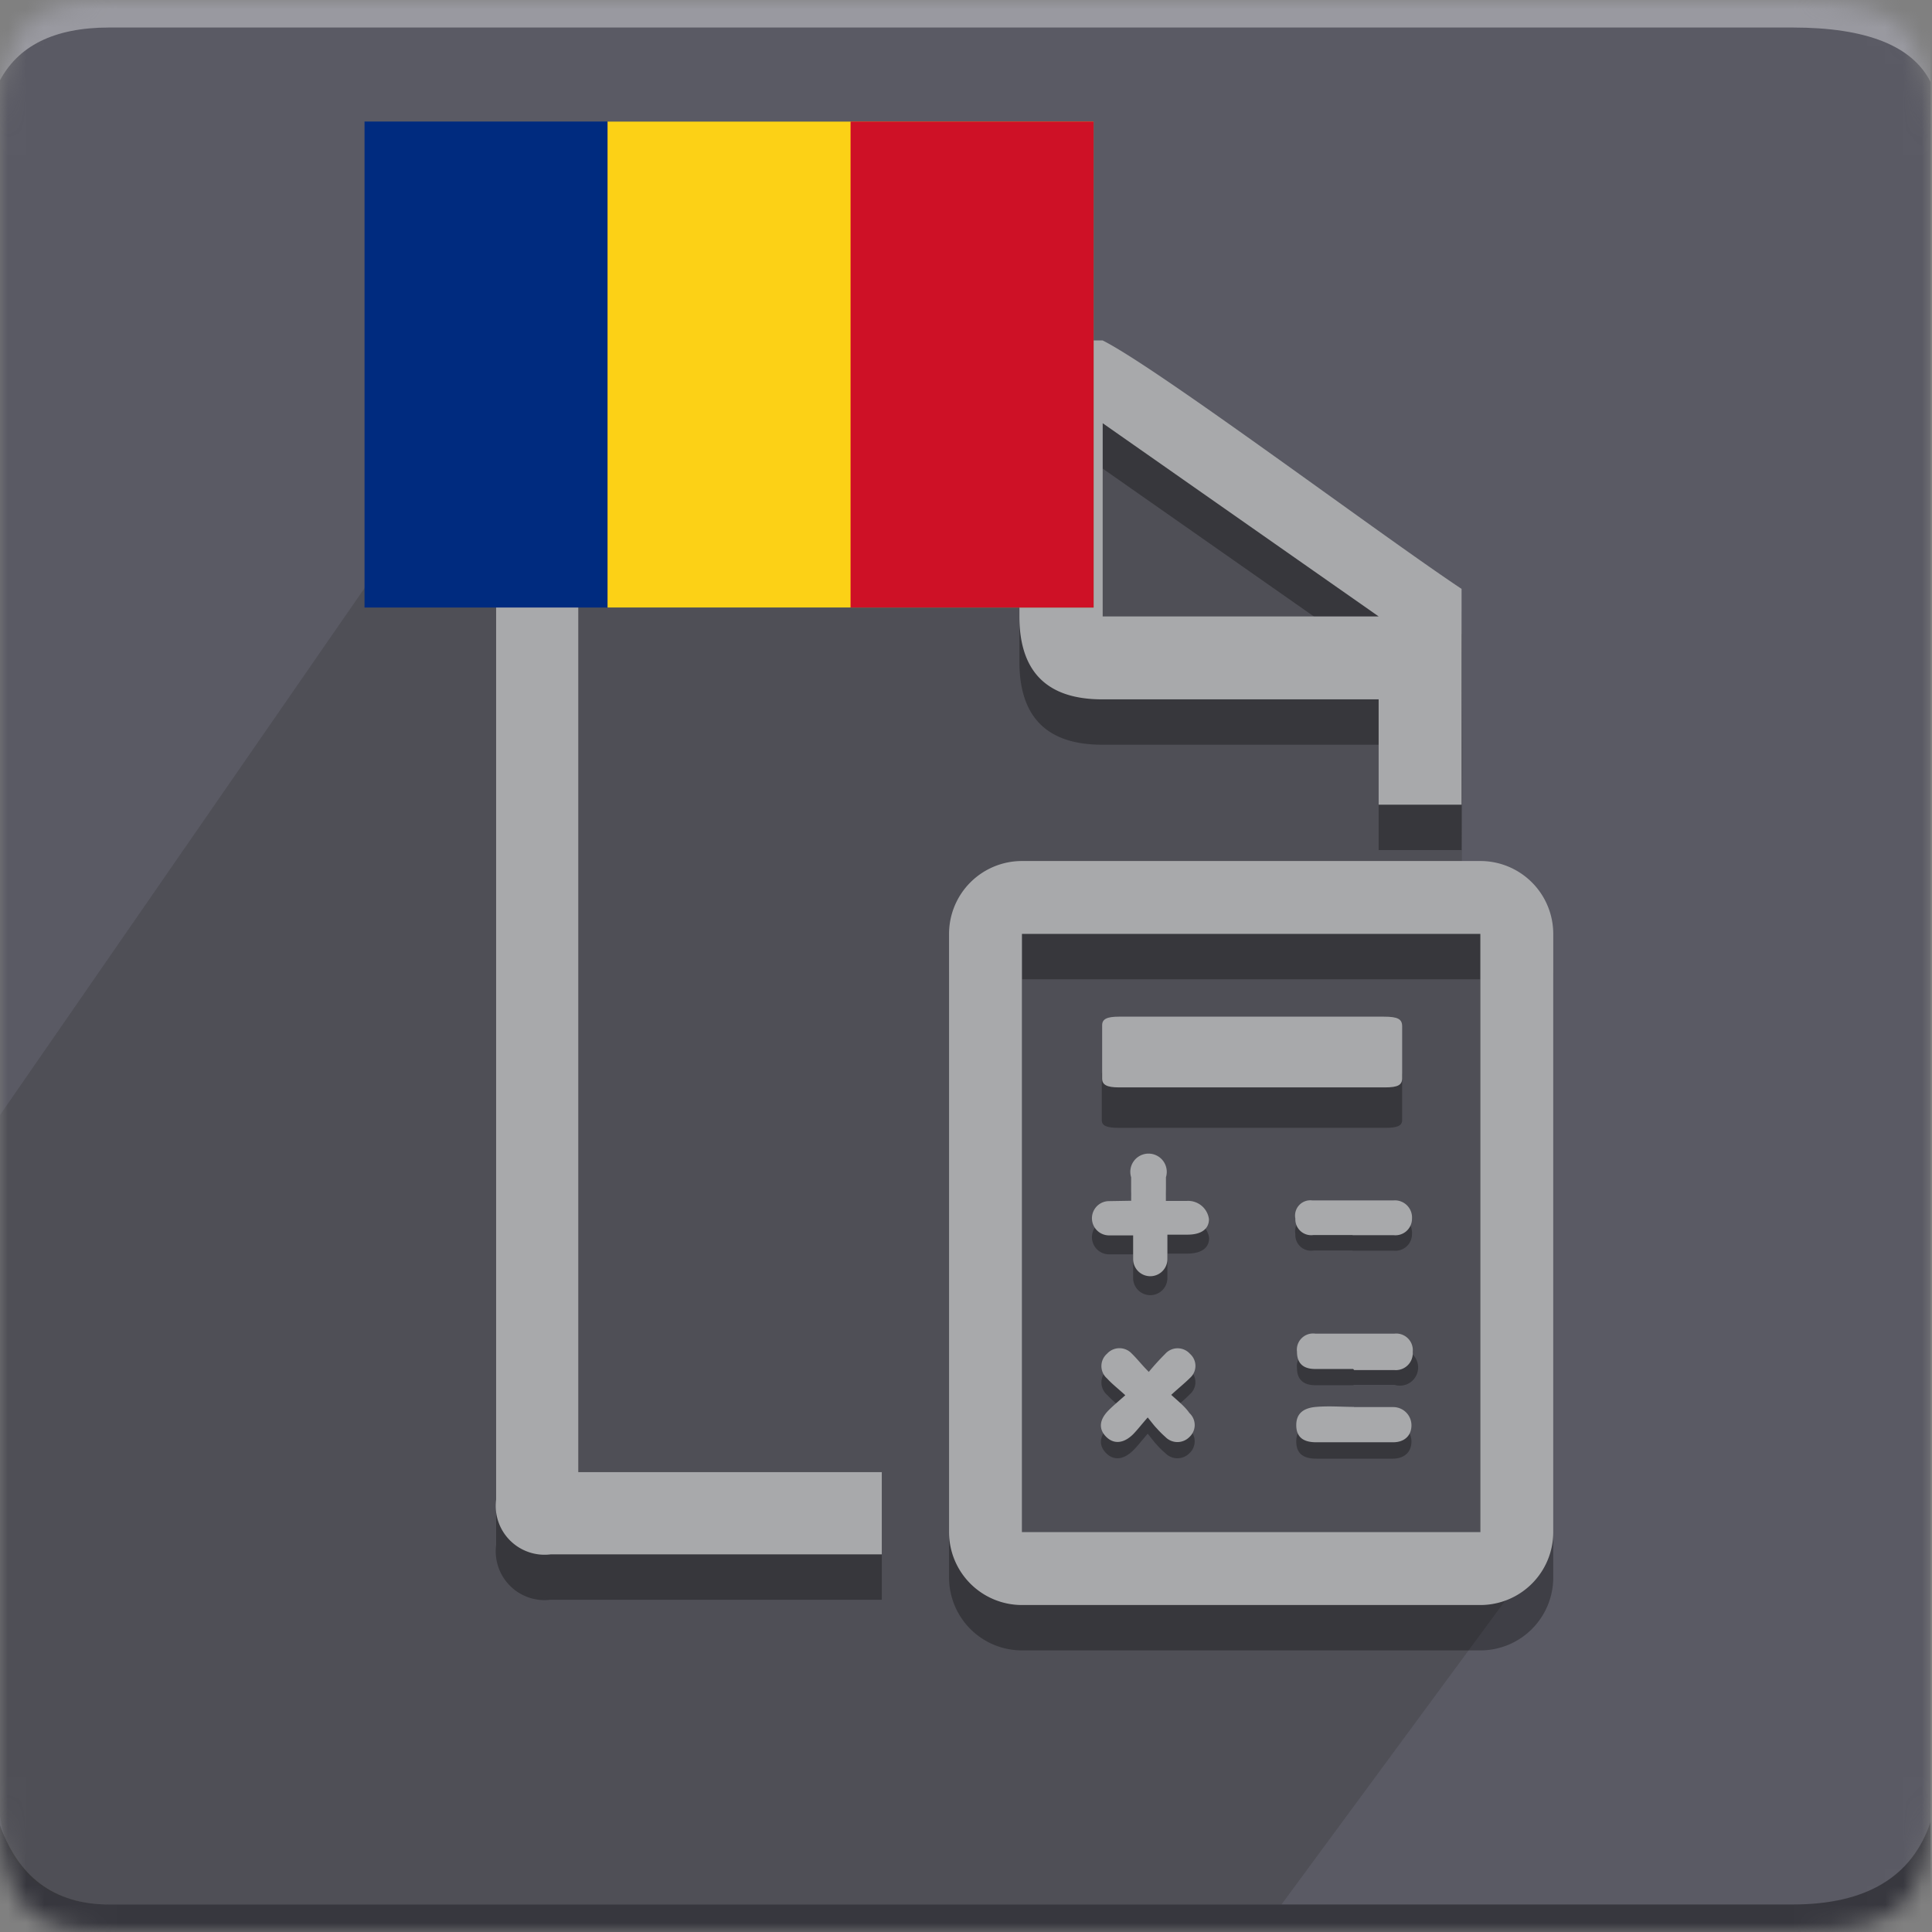 <svg xmlns="http://www.w3.org/2000/svg" xmlns:xlink="http://www.w3.org/1999/xlink" viewBox="0 0 106 106">
  <rect x="0" y="0" width="106" height="106" fill="#808080" stroke="none"/>
  <defs>
    <mask id="a" x="0" y="0" width="106" height="106" maskUnits="userSpaceOnUse">
      <path d="M6.06,0H98.43C104.49,0,106,1.51,106,7.57V98.43c0,6.06-1.51,7.57-7.57,7.57H6.06C1.51,106,0,104.49,0,98.43V7.57C0,1.51,1.51,0,6.06,0Z" style="fill: #fff;fill-rule: evenodd"/>
    </mask>
    <mask id="b" x="4.8" y="4.8" width="50.4" height="36.4" maskUnits="userSpaceOnUse">
      <rect x="6.29" y="7.68" width="48.45" height="31.57" rx="1" style="fill: #fff"/>
    </mask>
    <symbol id="c" data-name="account icon" viewBox="0 0 106 106">
      <g style="mask: url(#a)">
        <g>
          <path d="M0,0H106V106H0Z" style="fill: #5a5a64;fill-rule: evenodd"/>
          <path d="M6.06,1.51H98.43q6.06,0,7.57,3V0H0V4.54Q1.52,1.51,6.06,1.51Z" style="fill: #fff;fill-opacity: 0.383;fill-rule: evenodd"/>
          <path d="M6.06,104.49H98.43q6.06,0,7.57-4.55V106H0V99.94Q1.52,104.49,6.06,104.49Z" style="fill-opacity: 0.383;fill-rule: evenodd"/>
          <g>
            <path d="M70.38,104.49H6.06C3,104.49,0,103,0,98.43V61.28L28.77,19.69H59.06a77.33,77.33,0,0,0,21.2,13.87c.07,11.31.07,4.86,0,16.17h3.12l.21,36.82Z" style="fill: #393939;fill-rule: evenodd;opacity: 0.324;isolation: isolate"/>
            <g style="opacity: 0.3">
              <g>
                <path d="M68.77,58.54H76c.76,0,1,.12,1,.46v2.45c0,.31-.24.43-.93.43H61.44c-.66,0-.92-.12-.92-.42,0-.83,0-1.67,0-2.51,0-.29.26-.4.92-.41Z"/>
                <path d="M64.33,77.42c.42.39.76.66,1,1a.89.89,0,0,1,0,1.31.92.92,0,0,1-1.32,0,4.25,4.25,0,0,1-.48-.47c-.14-.15-.26-.31-.49-.6-.32.37-.54.66-.79.91-.53.53-1.08.58-1.5.15s-.36-.94.15-1.45c.26-.26.54-.5.91-.83-.38-.34-.72-.61-1-.91a.9.9,0,0,1,0-1.36.91.91,0,0,1,1.36,0c.29.28.54.6.93,1A12.1,12.1,0,0,1,64,75.18a.91.91,0,0,1,1.36,0,.87.87,0,0,1,0,1.31C65.07,76.79,64.73,77.06,64.33,77.42Z"/>
                <path d="M62.13,66.9c0-.47,0-.88,0-1.28a.92.92,0,0,1,.92-1,.91.91,0,0,1,1,1c0,.41,0,.81,0,1.3h1.14a1.16,1.16,0,0,1,1.22,1c0,.55-.42.85-1.18.86H64.12c0,.49,0,.91,0,1.34a.94.94,0,1,1-1.88,0c0-.41,0-.81,0-1.3H60.92a.94.94,0,1,1,0-1.88C61.3,66.89,61.68,66.9,62.13,66.9Z"/>
                <path d="M74.31,76H72.23c-.67,0-1-.34-1-.93a.89.89,0,0,1,1-1q2.18,0,4.35,0a1,1,0,1,1,0,1.91c-.74,0-1.47,0-2.21,0Z"/>
                <path d="M74.28,68.61c-.71,0-1.43,0-2.14,0a.86.86,0,0,1-1-.9.85.85,0,0,1,.92-1c1.5,0,3,0,4.48,0a.93.93,0,0,1,1,1,.91.91,0,0,1-1,.91c-.75,0-1.51,0-2.27,0Z"/>
                <path d="M74.36,78.09c.72,0,1.44,0,2.15,0a1,1,0,0,1,1,1c0,.57-.38.93-1,.94H72.28c-.75,0-1.09-.32-1.09-.94s.37-1,1.09-1,1.39,0,2.08,0Z"/>
                <path d="M81.29,90.55H56.14a4,4,0,0,1-4-4V53.73a4,4,0,0,1,4-4H81.29a4,4,0,0,1,4,4V86.55A4,4,0,0,1,81.29,90.55ZM56.14,53.73V86.55H81.29V53.73Z"/>
              </g>
              <path d="M43.49,83.26H31.8V25.71H56v10.6q0,4.55,4.54,4.55H75.71v5.78h4.55V34.8c-4.55-3-16.66-12.11-19.69-13.63H30.29a2.68,2.68,0,0,0-3,3V84.77a2.68,2.68,0,0,0,3,3H48.45V83.26ZM60.57,25.71l15.14,10.6H60.57Z"/>
            </g>
            <path d="M60.57,18.68H30.29a2.68,2.68,0,0,0-3,3V82.28a2.68,2.68,0,0,0,3,3H48.45V80.77H31.8V23.22H56v10.6q0,4.55,4.54,4.55H75.71v5.78h4.55V32.31C75.71,29.28,63.6,20.2,60.57,18.68Zm0,15.14V23.22l15.14,10.6Z" style="fill: #a8a9ab"/>
            <g>
              <path d="M68.77,55.78H76c.76,0,1,.13,1,.53v2.85c0,.37-.24.5-.93.5q-7.3,0-14.61,0c-.66,0-.92-.14-.92-.48,0-1,0-2,0-2.93,0-.34.26-.47.92-.47Z" style="fill: #a8a9ab"/>
              <path d="M64.33,76.53c.42.38.76.65,1,1a.89.89,0,0,1,0,1.31.92.92,0,0,1-1.32,0,5.44,5.44,0,0,1-.48-.48c-.14-.14-.26-.31-.49-.59-.32.36-.54.65-.79.91-.53.53-1.08.57-1.5.14s-.36-.94.15-1.45c.26-.26.54-.49.91-.82-.38-.35-.72-.61-1-.92a.9.9,0,0,1,0-1.36.92.92,0,0,1,1.36,0c.29.28.54.61.93,1A13.78,13.78,0,0,1,64,74.28a.91.91,0,0,1,1.36,0,.88.88,0,0,1,0,1.32C65.07,75.89,64.73,76.16,64.33,76.53Z" style="fill: #a8a9ab"/>
              <path d="M62.13,65.88c0-.48,0-.88,0-1.29a1,1,0,1,1,1.91,0c0,.4,0,.81,0,1.3h1.14a1.15,1.15,0,0,1,1.22,1c0,.54-.42.85-1.18.85H64.12c0,.49,0,.92,0,1.34a.94.94,0,1,1-1.88,0c0-.4,0-.81,0-1.3H60.92a.94.94,0,1,1,0-1.88Z" style="fill: #a8a9ab"/>
              <path d="M74.31,75.11c-.69,0-1.38,0-2.08,0s-1-.35-1-.94a.89.89,0,0,1,1-1q2.18,0,4.35,0a.91.91,0,0,1,1,1,.93.93,0,0,1-1,1c-.74,0-1.47,0-2.21,0Z" style="fill: #a8a9ab"/>
              <path d="M74.28,67.76H72.14a.87.87,0,0,1-1-.9.84.84,0,0,1,.92-1c1.5,0,3,0,4.48,0a.94.94,0,0,1,1,1,.91.91,0,0,1-1,.91H74.28Z" style="fill: #a8a9ab"/>
              <path d="M74.36,77.2c.72,0,1.44,0,2.15,0a1,1,0,0,1,1,1c0,.56-.38.93-1,.93q-2.12,0-4.23,0c-.75,0-1.09-.32-1.09-.94s.37-.94,1.09-1,1.39,0,2.08,0Z" style="fill: #a8a9ab"/>
              <path d="M81.29,88.06H56.14a4,4,0,0,1-4-4V51.24a4,4,0,0,1,4-4H81.29a4,4,0,0,1,4,4V84.06A4,4,0,0,1,81.29,88.06ZM56.14,51.24V84.06H81.29V51.24Z" style="fill: #a8a9ab"/>
            </g>
          </g>
        </g>
      </g>
    </symbol>
  </defs>
  <g>
    <use width="106" height="106" transform="translate(-0.07 0)" xlink:href="#c"/>
    <svg x="20" y="0" width="40" height="40" viewBox="0 0 3 2">
        <rect width="3" height="2" x="0" y="0" fill="#002B7F" />
        <rect width="2" height="2" x="1" y="0" fill="#FCD116" />
        <rect width="1" height="2" x="2" y="0" fill="#CE1126" />
    </svg>

  </g>
</svg>
